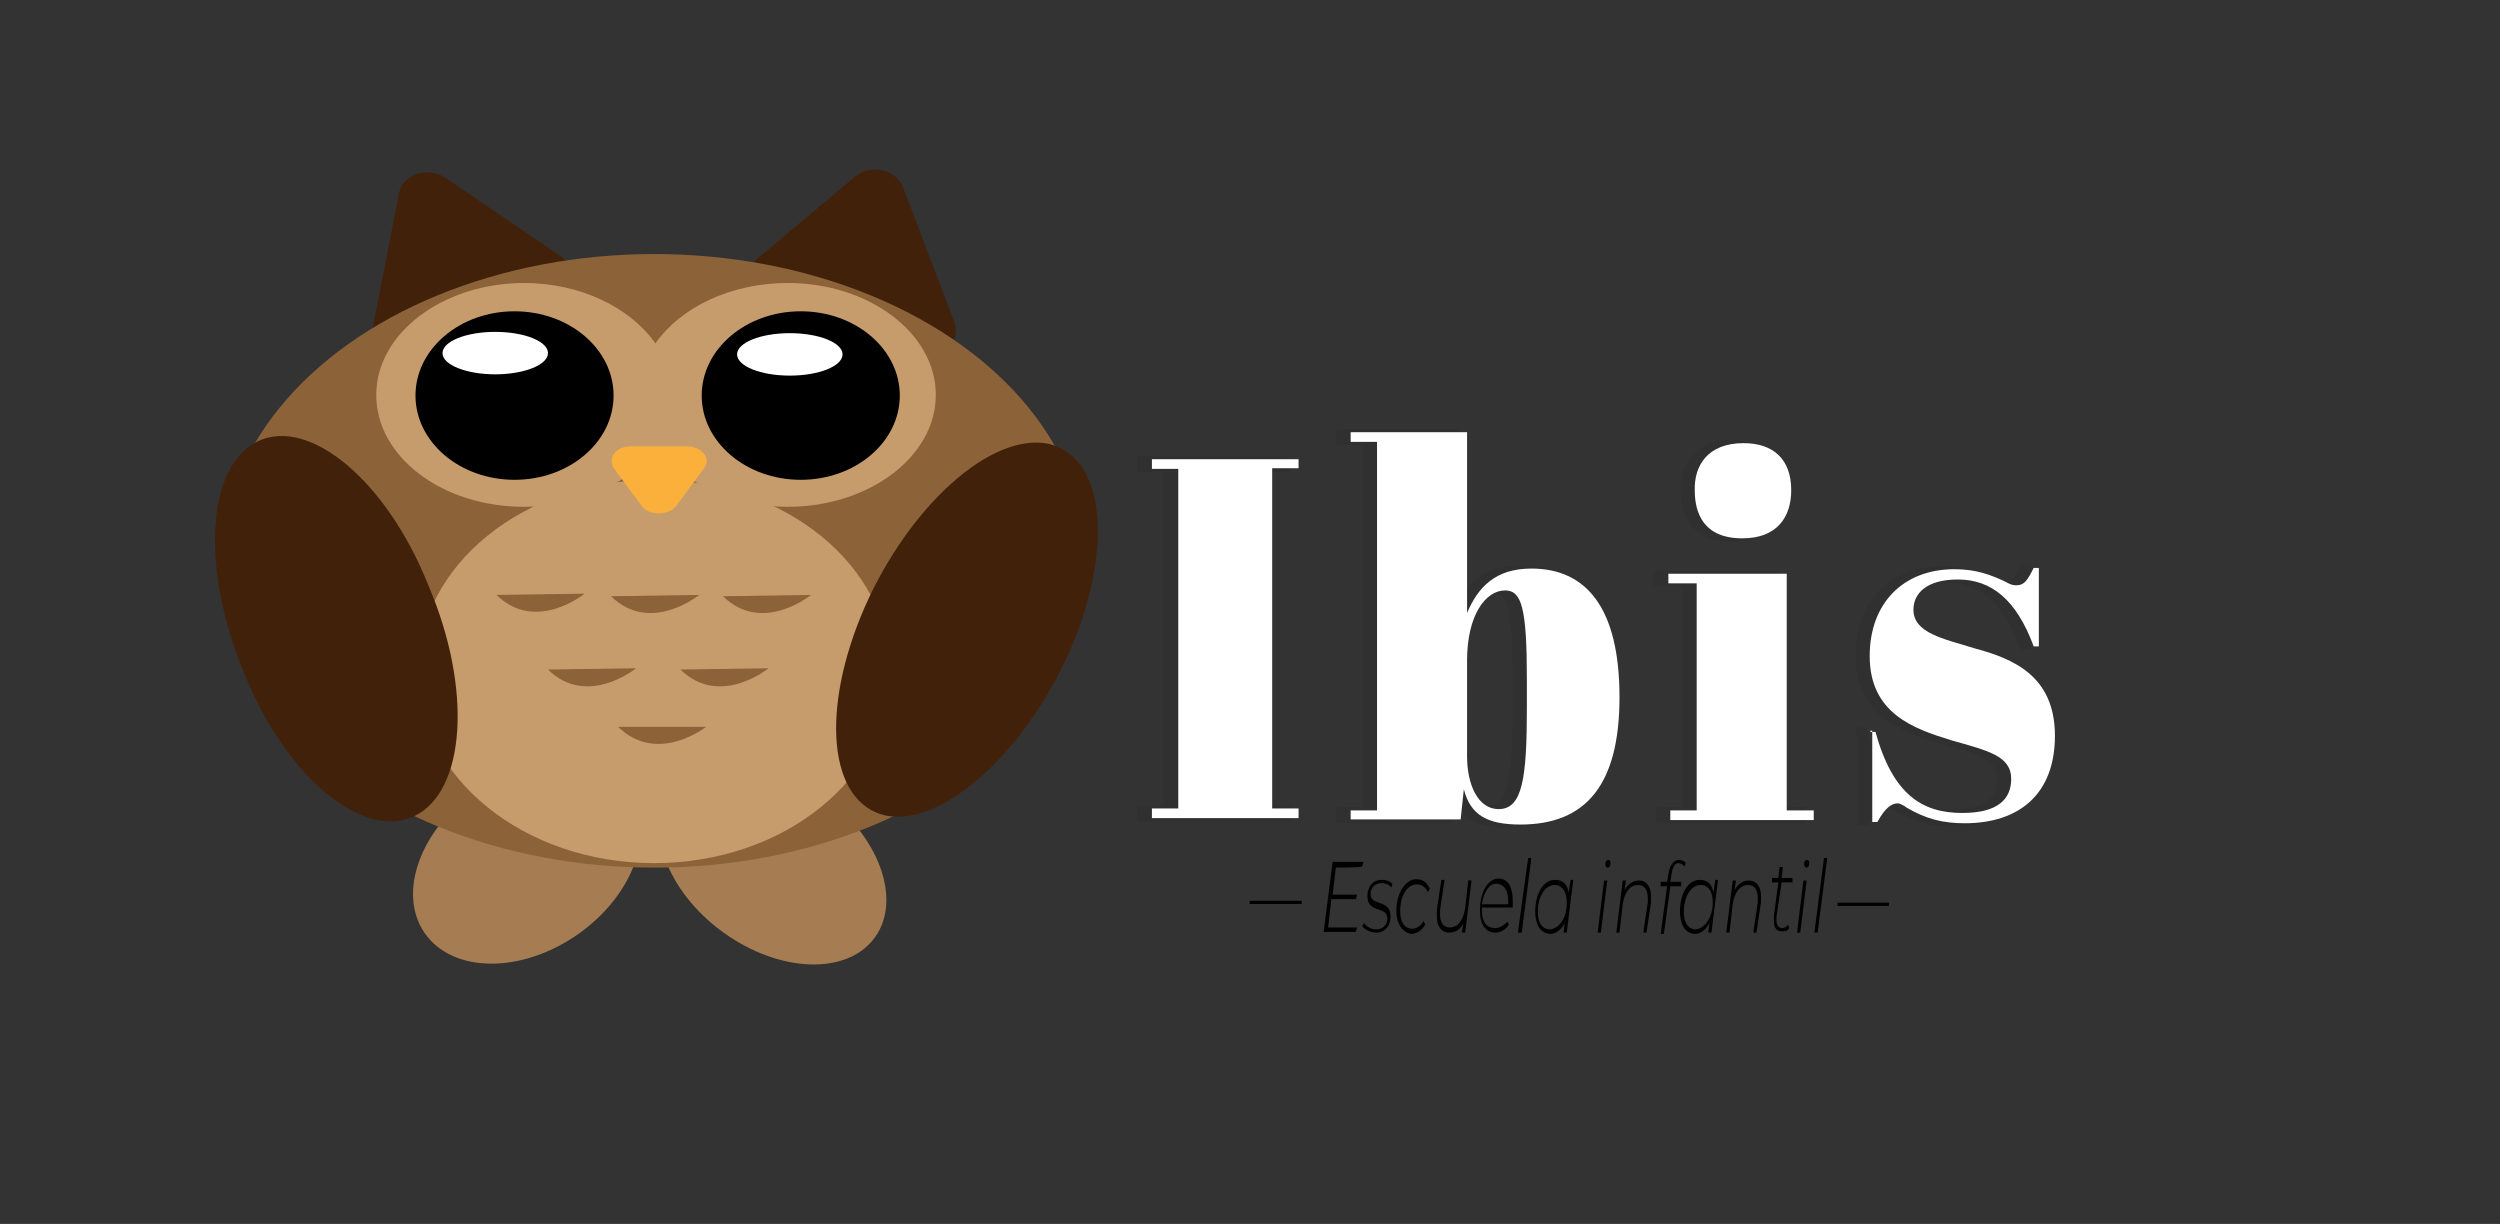 <?xml version="1.0" encoding="utf-8"?>
<!-- Generator: Adobe Illustrator 25.0.1, SVG Export Plug-In . SVG Version: 6.00 Build 0)  -->
<svg version="1.1" id="Capa_1" xmlns="http://www.w3.org/2000/svg" xmlns:xlink="http://www.w3.org/1999/xlink" x="0px" y="0px"
	 viewBox="0 0 388.7 190.3" style="enable-background:new 0 0 388.7 190.3;" xml:space="preserve">
<rect x="0" y="0" width="388.7" height="190.3" fill="#333333" stroke="none"/>
<style type="text/css">
	.st0{fill:#42210B;}
	.st1{fill:#A67C52;}
	.st2{fill:#8C6239;}
	.st3{fill:#C69C6D;}
	.st4{fill:#FFFFFF;}
	.st5{fill:#FBB03B;}
	.st6{opacity:7.000000e-02;enable-background:new    ;}
	.st7{stroke:#000000;stroke-miterlimit:10;}
	.st8{enable-background:new    ;}
	.st9{fill:none;stroke:#000000;stroke-width:0.5;stroke-miterlimit:10;}
</style>
<g id="Buho">
	<path id="Oreja_derecha" class="st0" d="M148.4,50.1l-8-21c-1.1-2.8-5-3.6-7.4-1.7L118,40c-2.4,2-1.7,5.5,1.3,6.6l23,8.8
		C145.8,56.6,149.6,53.4,148.4,50.1z"/>
	<path id="Oreja_izquierda" class="st0" d="M64.4,55.6l21.7-8.9c3.2-1.3,3.7-5.1,0.9-7L69.2,27.6c-2.8-1.8-6.7-0.5-7.2,2.6l-4.1,21
		C57.5,54.6,61.2,57.1,64.4,55.6z"/>
	
		<ellipse id="Pata_izquierda" transform="matrix(0.823 -0.568 0.568 0.823 -61.721 70.176)" class="st1" cx="81.9" cy="134.2" rx="19.3" ry="13.7"/>
	
		<ellipse id="Pata_derecha" transform="matrix(0.587 -0.809 0.809 0.587 -58.964 152.726)" class="st1" cx="120.2" cy="134.2" rx="13.2" ry="19.6"/>
	<ellipse id="Cuerpo" class="st2" cx="101.7" cy="87.2" rx="67.2" ry="47.7"/>
	<ellipse id="Pecho" class="st3" cx="101.7" cy="104.4" rx="36.7" ry="29.8"/>
	<path id="Ala_izquierda" class="st0" d="M64.4,126.9c-8,3.8-20-6.1-26.5-22.4c-6.7-16.1-5.8-32.1,2.2-35.9s20,6.1,26.5,22.4
		C73.5,107.1,72.4,123.1,64.4,126.9z"/>
	<path id="Parte_fondo_ojos" class="st3" d="M122.5,44c-8.9,0-16.7,3.8-20.6,9.4C98,47.8,90.2,44,81.5,44c-12.6,0-23,7.8-23,17.4
		s10.2,17.4,23,17.4c8.9,0,16.7-3.8,20.6-9.4c3.9,5.6,11.7,9.4,20.4,9.4c12.6,0,23-7.8,23-17.4S135.1,44,122.5,44z"/>
	<ellipse id="Fondo_ojo_izquierdo" cx="80" cy="61.5" rx="15.4" ry="13.1"/>
	<ellipse id="Fondo_ojo_derecho" cx="124.5" cy="61.5" rx="15.4" ry="13.1"/>
	<ellipse id="Ojo_izquierdo" class="st4" cx="77" cy="54.9" rx="8.2" ry="3.3"/>
	<path id="Pico" class="st5" d="M99.8,78.7l-4.3-5.8c-1.1-1.7,0.2-3.5,2.6-3.5h8.7c2.4,0,3.9,2,2.6,3.5l-4.3,5.8
		C103.9,80.2,100.9,80.2,99.8,78.7z"/>
	<ellipse id="Ojo_derecho" class="st4" cx="122.8" cy="55.1" rx="8.2" ry="3.3"/>
	<path id="Ala_derecha" class="st0" d="M137.7,126.8c-8.9-2-10.2-16.4-3.3-32.3c7-15.9,19.7-27.3,28.6-25.5
		c8.9,2,10.2,16.4,3.3,32.3C159.2,117.2,146.4,128.6,137.7,126.8z"/>
	<g id="Plumas">
		<path class="st2" d="M77.2,92.5c6.1,6,13.7-0.2,13.7-0.2"/>
		<path class="st2" d="M95,92.7c6.1,6,13.7-0.2,13.7-0.2"/>
		<path class="st2" d="M112.4,92.7c6.1,6,13.7-0.2,13.7-0.2"/>
		<path class="st2" d="M85.2,104.1c6.1,6,13.7-0.2,13.7-0.2"/>
		<path class="st2" d="M105.8,104.1c6.1,6,13.7-0.2,13.7-0.2"/>
		<path class="st2" d="M96.1,113c6.1,6,13.7,0,13.7,0"/>
	</g>
</g>
<g id="Titulo" class="st6">
	<path class="st7" d="M200.1,71.3v1.5H196v52.9h4.1v1.5h-22.8v-1.5h4.1V72.9h-4.1v-1.5h22.8V71.3z"/>
	<path class="st7" d="M226.4,95.3c1.7-4,4.4-6.9,10-6.9c8.6,0,13.7,6.2,13.7,20c0,13.6-5.2,19.8-15.4,19.8c-5.2,0-7.8-1.5-8.8-5.5
		l-0.5,4.7h-17.1V126h4.1V68.7h-4.1v-1.5h18.1V95.3z M226.4,102.7v14.9c0,4.4,1.7,8.2,4.9,8.2c3.7,0,4.4-4.7,4.4-15.8v-4.2
		c0-11.3-0.8-14-3.4-14C229.1,91.8,226.4,95.6,226.4,102.7z"/>
	<path class="st7" d="M276.1,89.3V126h4.2v1.5H258V126h4.1V90.7h-4.4v-1.5H276.1z M269.4,68.9c4.7,0,7.4,2.5,7.4,7.3
		c0,4.2-2.2,7.5-7.6,7.5c-6.1,0-7.4-4-7.4-7.5C261.8,72.4,263.8,68.9,269.4,68.9z"/>
	<path class="st7" d="M289.1,113.8h0.8c2.7,9.8,7.3,12.6,13.5,12.6c5.6,0,7.6-2.2,7.6-5.3c0-3.6-3.7-4.4-9.3-6
		c-5.9-1.8-12.7-4.2-12.7-13.1c0-8.2,5.2-13.5,13.2-13.5c3.4,0,5.6,0.9,7.6,1.8c0.8,0.4,1.2,0.7,2,0.7c1.2,0,1.7-0.7,2.7-2.7h0.8
		v12.2h-0.8c-2.7-7.3-6.6-10.4-11.8-10.4c-4.9,0-6.9,2.2-6.9,4.7c0,3.6,4.6,4.5,9.5,6c5.9,1.6,12.5,4.2,12.5,13.6
		c0,9.1-5.6,13.6-14,13.6c-3.5,0-6.1-0.7-9-2.4c-0.5-0.4-1.2-0.7-1.4-0.7c-1,0-2,0.7-3.2,2.9h-0.8v-14.2H289.1z"/>
</g>
<g id="Subtitulo">
	<g class="st8">
		<path d="M207.7,134.9l-0.5,4.2h3.8l-0.2,0.7H207l-0.5,4.4h4.5l-0.2,0.7h-5l1.4-10.9h4.8l-0.2,0.7
			C211.8,134.9,207.7,134.9,207.7,134.9z"/>
		<path d="M211.8,144l0.3-0.5c0.3,0.5,1,1,1.9,1c1,0,1.7-0.7,1.7-1.7c0-2-3.1-0.7-3.1-3.5c0-1.5,0.9-2.5,2.2-2.5
			c0.7,0,1.4,0.2,1.7,0.7l-0.2,0.5c-0.3-0.5-1-0.7-1.5-0.7c-1,0-1.7,0.7-1.7,1.7c0,2,3.1,0.7,3.1,3.5c0,1.5-0.9,2.5-2.2,2.5
			C213,145,212.2,144.5,211.8,144z"/>
		<path d="M217.1,141.6c0-2.7,1.4-4.9,3.1-4.9c1,0,1.7,0.5,2.1,1.5l-0.3,0.5c-0.3-0.7-0.9-1.2-1.7-1.2c-1.5,0-2.6,1.7-2.6,4.2
			c0,1.7,0.7,2.7,1.9,2.7c0.7,0,1.4-0.5,1.7-1.2l0.3,0.5c-0.5,1-1.4,1.5-2.2,1.5C218.2,145,217.1,143.8,217.1,141.6z"/>
		<path d="M228.8,136.9l-1,8.1h-0.5l0.2-1.5c-0.5,1.2-1.4,1.5-2.2,1.5c-1.2,0-1.9-1-1.9-2.5c0-0.2,0-0.5,0-1l0.7-4.7h0.5l-0.7,4.7
			c0,0.2,0,0.5,0,0.7c0,1.2,0.5,2,1.5,2c1.2,0,2.1-1,2.4-3l0.5-4.4C228.3,136.9,228.8,136.9,228.8,136.9z"/>
		<path d="M230.4,141.1c0,0.2,0,0.2,0,0.5c0,1.7,0.7,2.7,2.1,2.7c0.7,0,1.4-0.5,1.9-1l0.2,0.5c-0.5,0.7-1.2,1.2-2.1,1.2
			c-1.5,0-2.4-1.2-2.4-3.5c0-2.7,1.2-4.9,2.9-4.9c1.4,0,2.2,1.2,2.2,3.5c0,0.2,0,0.7,0,1C235.2,141.1,230.4,141.1,230.4,141.1z
			 M230.4,140.6h4.1c0-0.2,0-0.2,0-0.5c0-1.7-0.7-2.7-1.9-2.7C231.6,137.4,230.7,138.6,230.4,140.6z"/>
		<path d="M237.6,133.4h0.5l-1.5,11.6H236L237.6,133.4z"/>
		<path d="M244.6,136.9l-1,8.1h-0.5l0.2-1.5c-0.5,1-1.4,1.7-2.2,1.7c-1.4,0-2.4-1.2-2.4-3.5c0-2.7,1.2-4.9,3.1-4.9
			c1.2,0,1.9,0.7,2.1,2l0.3-2H244.6z M243.6,140.3c0-1.7-0.7-2.7-1.9-2.7c-1.4,0-2.6,1.7-2.6,4.2c0,1.7,0.7,2.7,1.9,2.7
			C242.6,144.3,243.6,142.6,243.6,140.3z"/>
		<path d="M249.4,136.9h0.5l-1,8.1h-0.5L249.4,136.9z M249.6,134.4c0-0.5,0.2-0.7,0.5-0.7c0.2,0,0.3,0.2,0.3,0.5
			c0,0.5-0.2,0.7-0.5,0.7C249.8,134.9,249.6,134.7,249.6,134.4z"/>
		<path d="M256.7,139.3c0,0.2,0,0.5,0,1L256,145h-0.5l0.7-4.7c0-0.2,0-0.5,0-0.7c0-1.2-0.5-2-1.5-2c-1.2,0-2.1,1-2.4,3l-0.5,4.4
			h-0.5l1-8.1h0.5l-0.2,1.5c0.5-1,1.4-1.5,2.2-1.5C256,136.9,256.7,137.9,256.7,139.3z"/>
		<path d="M259.9,135.9l-0.2,1.2h1.7v0.7h-1.7l-1,7.4h-0.5l1-7.4h-1v-0.7h1l0.2-1.2c0.2-1.5,0.9-2.2,1.7-2.2c0.3,0,0.9,0.2,1,0.5
			l-0.2,0.5c-0.2-0.2-0.5-0.5-0.9-0.5C260.4,134.2,260.1,134.7,259.9,135.9z"/>
		<path d="M267.1,136.9l-1,8.1h-0.5l0.2-1.5c-0.5,1-1.4,1.7-2.2,1.7c-1.4,0-2.4-1.2-2.4-3.5c0-2.7,1.2-4.9,3.1-4.9
			c1.2,0,1.9,0.7,2.1,2l0.3-2H267.1z M266.3,140.3c0-1.7-0.7-2.7-1.9-2.7c-1.4,0-2.6,1.7-2.6,4.2c0,1.7,0.7,2.7,1.9,2.7
			C265.1,144.3,266.3,142.6,266.3,140.3z"/>
		<path d="M273.8,139.3c0,0.2,0,0.5,0,1l-0.7,4.7h-0.5l0.7-4.7c0-0.2,0-0.5,0-0.7c0-1.2-0.5-2-1.5-2c-1.2,0-2.1,1-2.4,3l-0.5,4.4
			h-0.5l1-8.1h0.5l-0.2,1.5c0.5-1,1.4-1.5,2.2-1.5C273.1,136.9,273.8,137.9,273.8,139.3z"/>
		<path d="M276.2,142.6c0,0.2,0,0.5,0,0.5c0,0.7,0.3,1.2,0.9,1.2c0.3,0,0.7-0.2,0.9-0.5l0.2,0.5c-0.3,0.5-0.7,0.5-1.2,0.5
			c-0.9,0-1.2-0.7-1.2-1.7c0-0.2,0-0.5,0-0.7l0.7-5.2h-1v-0.7h1l0.2-1.7h0.5l-0.2,1.7h1.7v0.7h-1.7L276.2,142.6z"/>
		<path d="M280.4,136.9h0.5l-1,8.1h-0.5L280.4,136.9z M280.5,134.4c0-0.5,0.2-0.7,0.5-0.7c0.2,0,0.3,0.2,0.3,0.5
			c0,0.5-0.2,0.7-0.5,0.7C280.7,134.9,280.5,134.7,280.5,134.4z"/>
		<path d="M283.6,133.4h0.5l-1.5,11.6h-0.5L283.6,133.4z"/>
	</g>
	<line class="st9" x1="194.3" y1="140.3" x2="202.4" y2="140.3"/>
	<line class="st9" x1="285.7" y1="140.6" x2="293.7" y2="140.6"/>
</g>
<g>
	<path class="st4" d="M201.9,71.3v1.5h-4.1v52.9h4.1v1.5h-22.8v-1.5h4.1V72.9h-4.1v-1.5h22.8V71.3z"/>
	<path class="st4" d="M228.1,95.3c1.7-4,4.4-6.9,10-6.9c8.6,0,13.7,6.2,13.7,20c0,13.6-5.2,19.8-15.4,19.8c-5.2,0-7.8-1.5-8.8-5.5
		l-0.5,4.7H210V126h4.1V68.7H210v-1.5h18.1C228.1,67.3,228.1,95.3,228.1,95.3z M228.1,102.7v14.9c0,4.4,1.7,8.2,4.9,8.2
		c3.7,0,4.4-4.7,4.4-15.8v-4.2c0-11.3-0.8-14-3.4-14C231,91.8,228.1,95.6,228.1,102.7z"/>
	<path class="st4" d="M277.8,89.3V126h4.2v1.5h-22.3V126h4.1V90.7h-4.4v-1.5H277.8z M271.1,68.9c4.6,0,7.4,2.5,7.4,7.3
		c0,4.2-2.2,7.5-7.6,7.5c-6.1,0-7.4-4-7.4-7.5C263.4,72.4,265.5,68.9,271.1,68.9z"/>
	<path class="st4" d="M290.8,113.8h0.8c2.7,9.8,7.3,12.6,13.5,12.6c5.6,0,7.6-2.2,7.6-5.3c0-3.6-3.7-4.4-9.3-6
		c-5.9-1.8-12.7-4.2-12.7-13.1c0-8.2,5.2-13.5,13.2-13.5c3.4,0,5.6,0.9,7.6,1.8c0.8,0.4,1.2,0.7,2,0.7c1.2,0,1.7-0.7,2.7-2.7h0.8
		v12.2h-0.8c-2.7-7.3-6.6-10.4-11.8-10.4c-4.9,0-6.9,2.2-6.9,4.7c0,3.6,4.6,4.5,9.5,6c5.9,1.6,12.5,4.2,12.5,13.6
		c0,9.1-5.6,13.6-14,13.6c-3.5,0-6.1-0.7-9-2.4c-0.5-0.4-1.2-0.7-1.4-0.7c-1,0-2,0.7-3.2,2.9h-0.8v-14.2H290.8z"/>
</g>
</svg>
